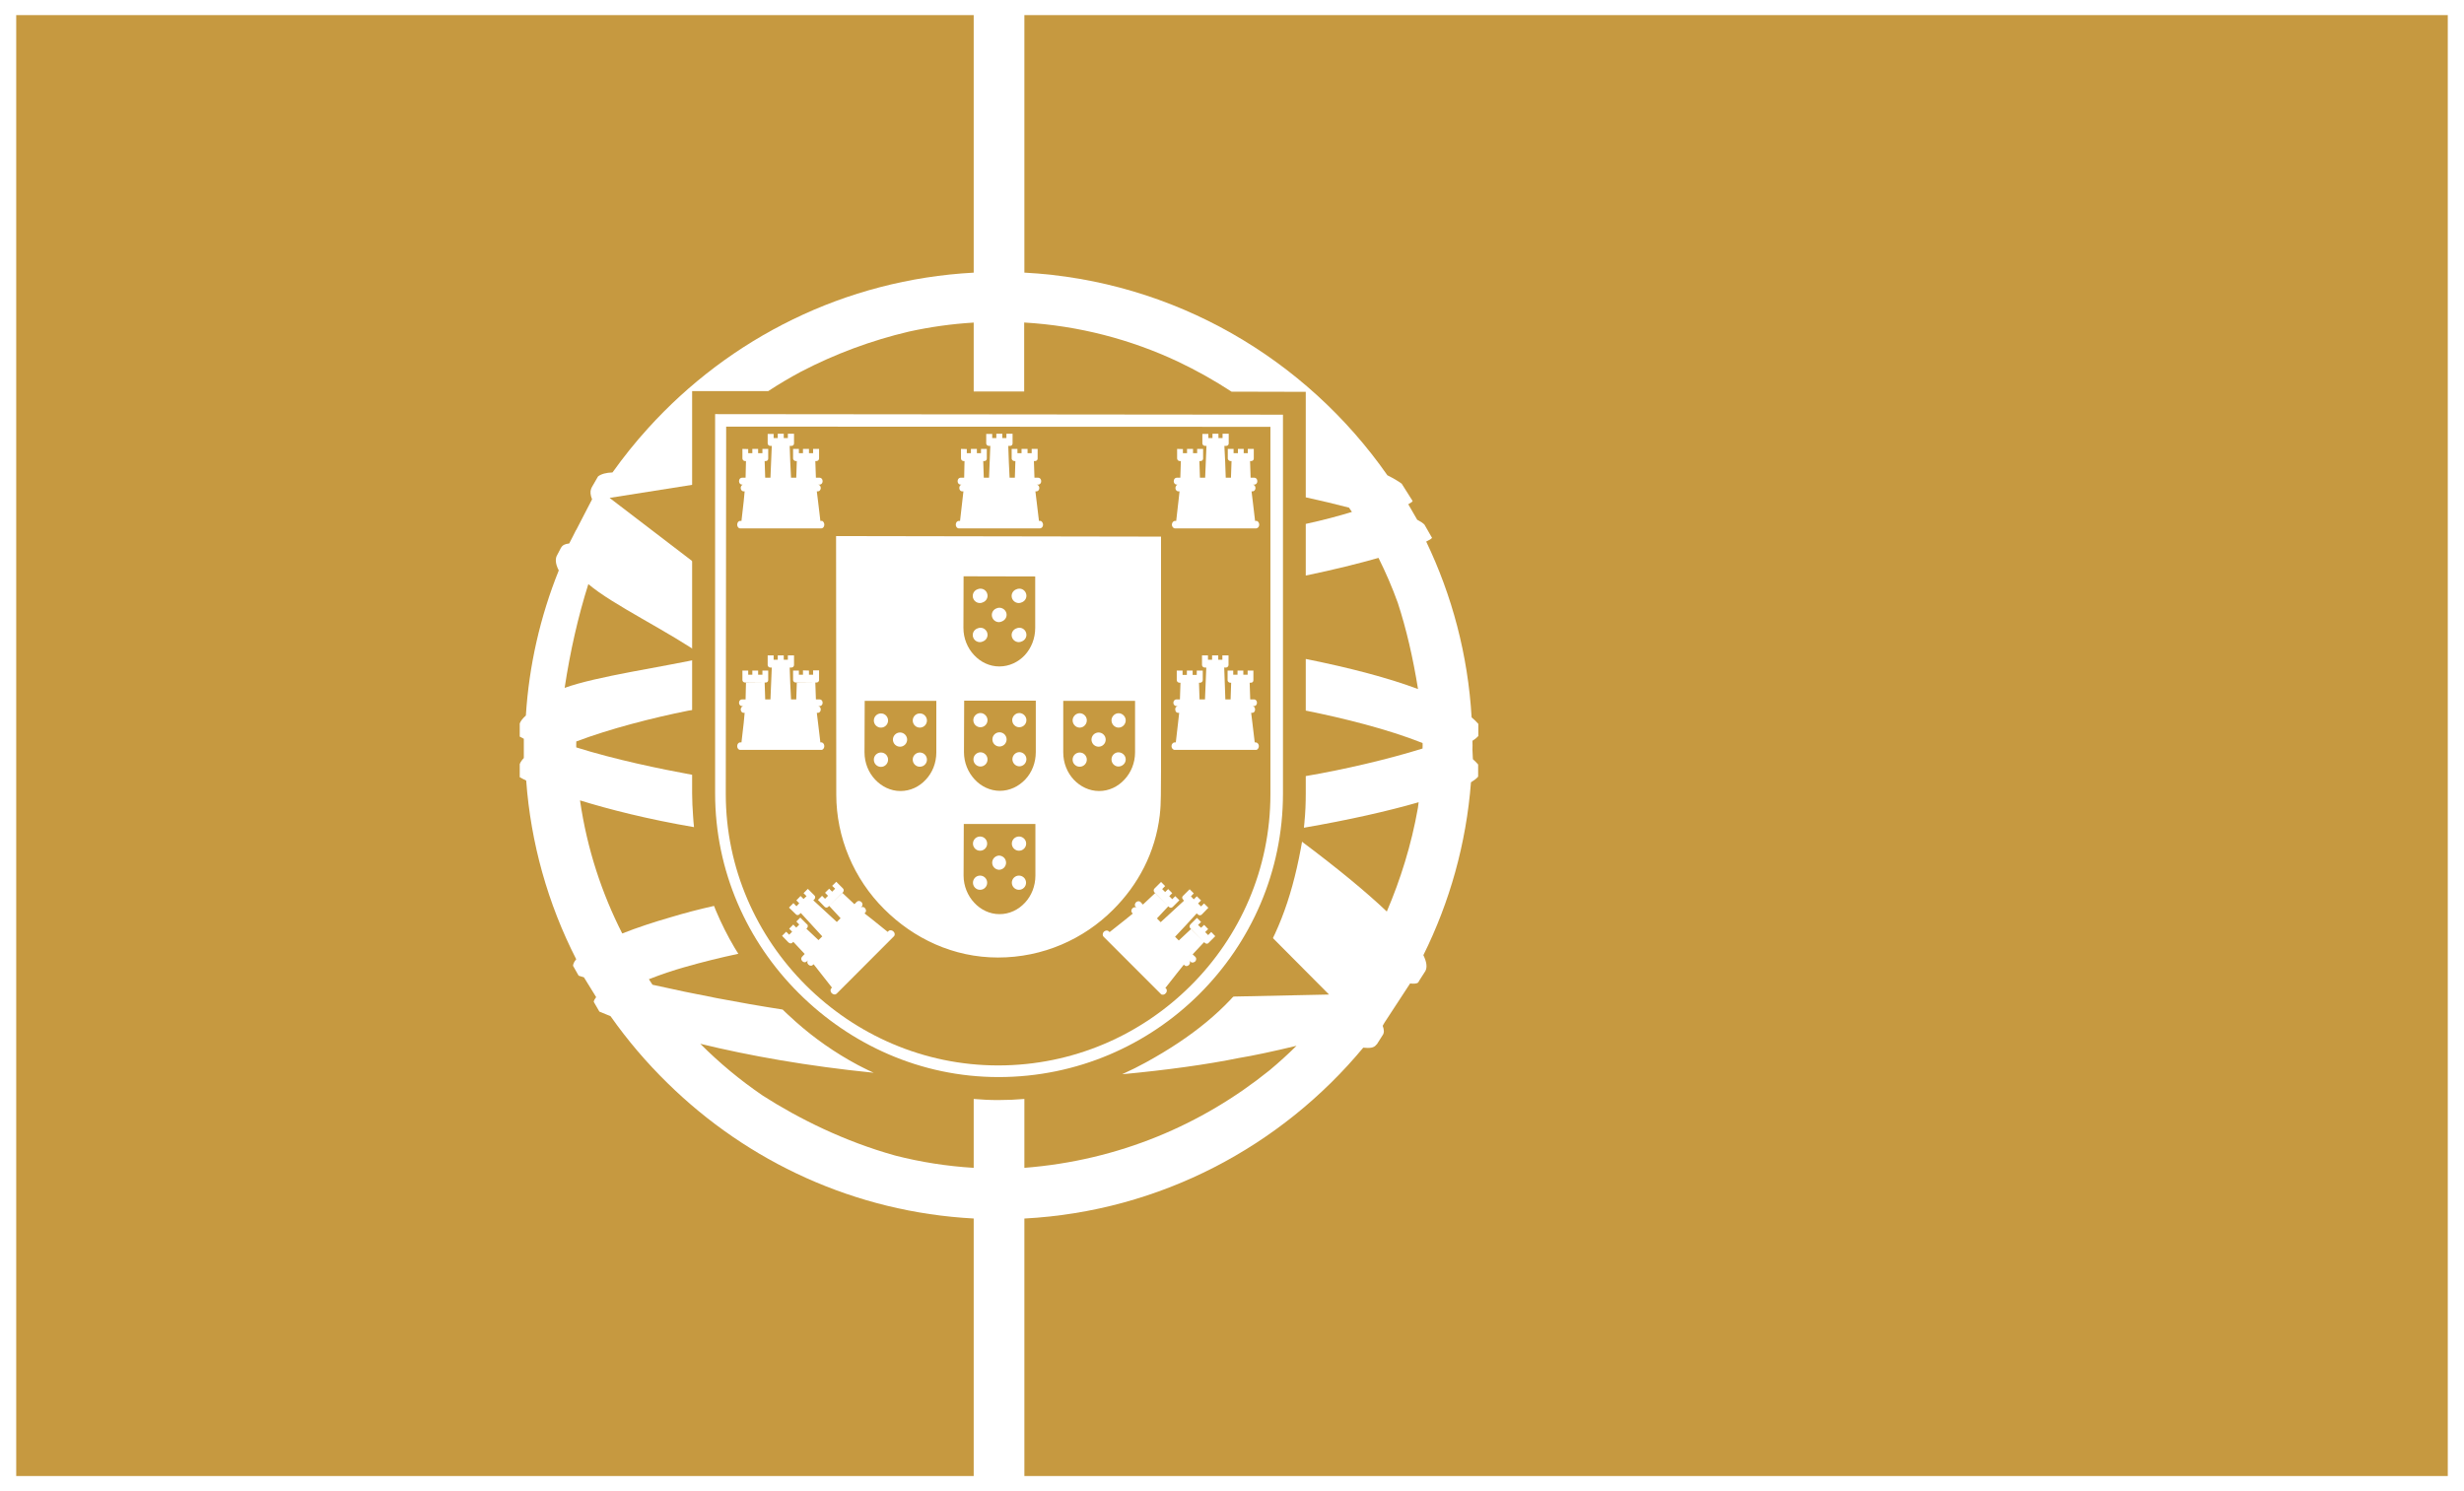 <svg width="76" height="46" viewBox="0 0 76 46" fill="none" xmlns="http://www.w3.org/2000/svg">
<path fill-rule="evenodd" clip-rule="evenodd" d="M30.151 19.385C30.179 19.372 30.21 19.365 30.241 19.365C30.269 19.365 30.298 19.37 30.324 19.381C30.351 19.392 30.375 19.409 30.395 19.429C30.416 19.449 30.432 19.473 30.443 19.5C30.454 19.526 30.46 19.555 30.46 19.584C30.46 19.679 30.398 19.758 30.314 19.788C30.285 19.802 30.255 19.809 30.223 19.809C30.195 19.809 30.166 19.803 30.139 19.792C30.113 19.781 30.089 19.765 30.068 19.745C30.048 19.724 30.032 19.7 30.021 19.674C30.009 19.647 30.004 19.619 30.004 19.59C30.004 19.494 30.066 19.415 30.151 19.385ZM30.15 18.179C30.179 18.166 30.209 18.159 30.241 18.159C30.269 18.159 30.298 18.164 30.325 18.175C30.351 18.186 30.375 18.202 30.396 18.223C30.416 18.243 30.432 18.267 30.443 18.294C30.454 18.32 30.46 18.349 30.46 18.378C30.46 18.473 30.398 18.552 30.314 18.582C30.286 18.596 30.255 18.603 30.223 18.603C30.195 18.603 30.166 18.597 30.139 18.586C30.113 18.575 30.089 18.559 30.068 18.539C30.048 18.518 30.032 18.494 30.021 18.468C30.009 18.441 30.004 18.413 30.004 18.384C30.004 18.288 30.065 18.209 30.15 18.179H30.15ZM30.734 18.768C30.761 18.756 30.791 18.747 30.823 18.747C30.944 18.747 31.048 18.845 31.048 18.966C31.048 19.059 30.987 19.137 30.904 19.169C30.875 19.184 30.843 19.191 30.811 19.192C30.782 19.192 30.754 19.186 30.727 19.175C30.701 19.164 30.677 19.148 30.656 19.127C30.636 19.107 30.62 19.083 30.609 19.056C30.598 19.029 30.592 19.001 30.592 18.972C30.592 18.878 30.651 18.8 30.734 18.768ZM31.35 19.385C31.378 19.372 31.409 19.365 31.44 19.365C31.469 19.365 31.497 19.37 31.524 19.381C31.55 19.392 31.575 19.409 31.595 19.429C31.615 19.449 31.631 19.473 31.642 19.5C31.653 19.527 31.659 19.555 31.659 19.584C31.659 19.679 31.598 19.758 31.513 19.788C31.485 19.802 31.454 19.809 31.423 19.809C31.394 19.809 31.366 19.803 31.339 19.792C31.312 19.781 31.288 19.765 31.268 19.745C31.247 19.724 31.231 19.7 31.22 19.674C31.209 19.647 31.203 19.619 31.203 19.59C31.204 19.494 31.265 19.415 31.35 19.385ZM31.35 18.179C31.378 18.166 31.409 18.159 31.44 18.159C31.469 18.159 31.497 18.164 31.524 18.175C31.551 18.186 31.575 18.203 31.595 18.223C31.615 18.243 31.631 18.267 31.642 18.294C31.653 18.321 31.659 18.349 31.659 18.378C31.659 18.473 31.598 18.552 31.513 18.582C31.485 18.596 31.454 18.603 31.423 18.603C31.394 18.603 31.366 18.597 31.339 18.586C31.312 18.575 31.288 18.559 31.268 18.539C31.247 18.518 31.231 18.494 31.22 18.468C31.209 18.441 31.203 18.413 31.203 18.384C31.204 18.288 31.265 18.209 31.35 18.179ZM30.823 20.559C31.129 20.559 31.406 20.426 31.607 20.213C31.809 19.994 31.93 19.699 31.93 19.37V17.783L29.721 17.778L29.716 19.37C29.716 19.694 29.843 19.994 30.044 20.207C30.246 20.426 30.523 20.559 30.823 20.559Z" fill="#C69940"/>
<path fill-rule="evenodd" clip-rule="evenodd" d="M27.173 23.214C27.201 23.214 27.23 23.22 27.256 23.23C27.283 23.242 27.307 23.258 27.328 23.278C27.348 23.298 27.364 23.323 27.375 23.349C27.386 23.376 27.392 23.404 27.392 23.433C27.392 23.462 27.387 23.491 27.376 23.518C27.365 23.546 27.349 23.57 27.329 23.591C27.309 23.612 27.284 23.628 27.257 23.64C27.23 23.651 27.202 23.657 27.172 23.657C27.143 23.657 27.114 23.651 27.087 23.64C27.061 23.628 27.036 23.612 27.016 23.591C26.995 23.57 26.979 23.546 26.969 23.518C26.958 23.491 26.953 23.462 26.953 23.433C26.953 23.312 27.052 23.214 27.173 23.214ZM27.173 22.008C27.201 22.008 27.23 22.014 27.256 22.024C27.283 22.035 27.307 22.052 27.328 22.072C27.348 22.092 27.364 22.117 27.375 22.143C27.386 22.17 27.392 22.198 27.392 22.227C27.392 22.348 27.294 22.446 27.173 22.446C27.144 22.446 27.115 22.441 27.089 22.43C27.062 22.419 27.038 22.402 27.017 22.382C26.997 22.362 26.981 22.338 26.97 22.311C26.959 22.284 26.953 22.256 26.953 22.227C26.953 22.106 27.052 22.008 27.173 22.008ZM27.761 22.596C27.79 22.596 27.818 22.602 27.845 22.613C27.871 22.624 27.895 22.64 27.916 22.661C27.936 22.681 27.952 22.705 27.963 22.732C27.974 22.758 27.98 22.787 27.98 22.816C27.98 22.844 27.974 22.873 27.963 22.899C27.952 22.926 27.936 22.95 27.916 22.97C27.895 22.991 27.871 23.007 27.845 23.018C27.818 23.029 27.79 23.035 27.761 23.035C27.732 23.035 27.703 23.029 27.677 23.018C27.65 23.007 27.626 22.991 27.606 22.971C27.585 22.95 27.569 22.926 27.558 22.899C27.547 22.873 27.541 22.844 27.541 22.816C27.541 22.787 27.547 22.758 27.558 22.732C27.569 22.705 27.585 22.681 27.606 22.66C27.626 22.64 27.65 22.624 27.677 22.613C27.703 22.602 27.732 22.596 27.761 22.596ZM28.372 23.214C28.401 23.214 28.429 23.22 28.456 23.23C28.483 23.242 28.507 23.258 28.527 23.278C28.547 23.298 28.564 23.323 28.574 23.349C28.585 23.376 28.591 23.404 28.591 23.433C28.591 23.476 28.578 23.519 28.554 23.555C28.53 23.591 28.496 23.619 28.456 23.636C28.416 23.652 28.371 23.657 28.329 23.648C28.286 23.64 28.247 23.619 28.217 23.588C28.186 23.557 28.165 23.518 28.157 23.476C28.148 23.433 28.153 23.389 28.169 23.349C28.186 23.309 28.214 23.275 28.25 23.251C28.286 23.227 28.329 23.214 28.372 23.214ZM28.372 22.008C28.401 22.008 28.429 22.014 28.456 22.024C28.483 22.035 28.507 22.052 28.527 22.072C28.547 22.092 28.563 22.117 28.574 22.143C28.585 22.17 28.591 22.198 28.591 22.227C28.591 22.348 28.493 22.446 28.372 22.446C28.314 22.446 28.258 22.423 28.217 22.382C28.176 22.341 28.153 22.285 28.153 22.227C28.153 22.169 28.176 22.113 28.217 22.072C28.258 22.031 28.314 22.008 28.372 22.008ZM27.772 24.402C28.078 24.402 28.355 24.27 28.556 24.05C28.758 23.837 28.88 23.537 28.88 23.214V21.621H26.671L26.665 23.208C26.665 23.537 26.792 23.837 26.994 24.05C27.195 24.264 27.472 24.402 27.772 24.402Z" fill="#C69940"/>
<path fill-rule="evenodd" clip-rule="evenodd" d="M30.241 23.207C30.269 23.207 30.298 23.213 30.325 23.224C30.351 23.235 30.375 23.252 30.395 23.272C30.416 23.292 30.432 23.316 30.443 23.343C30.454 23.37 30.459 23.398 30.459 23.427C30.46 23.456 30.454 23.484 30.443 23.511C30.432 23.537 30.416 23.561 30.395 23.582C30.375 23.602 30.351 23.618 30.325 23.629C30.298 23.64 30.269 23.646 30.241 23.646C30.183 23.645 30.128 23.622 30.088 23.581C30.047 23.54 30.025 23.484 30.025 23.427C30.025 23.369 30.047 23.314 30.088 23.273C30.128 23.232 30.183 23.208 30.241 23.207ZM30.241 21.996C30.362 21.996 30.459 22.1 30.459 22.215C30.459 22.336 30.362 22.434 30.241 22.434C30.212 22.434 30.183 22.429 30.157 22.418C30.13 22.407 30.106 22.39 30.085 22.37C30.065 22.35 30.049 22.326 30.038 22.299C30.027 22.272 30.021 22.244 30.021 22.215C30.021 22.1 30.119 21.996 30.241 21.996ZM30.829 22.59C30.858 22.59 30.886 22.596 30.913 22.607C30.939 22.618 30.963 22.634 30.984 22.654C31.004 22.675 31.02 22.699 31.031 22.726C31.042 22.752 31.048 22.781 31.048 22.809C31.048 22.838 31.042 22.867 31.031 22.893C31.02 22.92 31.004 22.944 30.984 22.965C30.963 22.985 30.939 23.001 30.913 23.012C30.886 23.023 30.858 23.029 30.829 23.029C30.8 23.029 30.771 23.023 30.745 23.012C30.718 23.001 30.694 22.985 30.674 22.965C30.653 22.944 30.637 22.92 30.626 22.893C30.615 22.867 30.61 22.838 30.61 22.809C30.61 22.781 30.615 22.752 30.626 22.726C30.637 22.699 30.653 22.675 30.674 22.654C30.694 22.634 30.718 22.618 30.745 22.607C30.771 22.596 30.8 22.59 30.829 22.59ZM31.44 23.202C31.498 23.202 31.554 23.225 31.595 23.266C31.636 23.307 31.659 23.363 31.659 23.421C31.659 23.479 31.636 23.535 31.595 23.576C31.554 23.617 31.498 23.64 31.44 23.64C31.383 23.639 31.329 23.615 31.289 23.574C31.25 23.533 31.227 23.478 31.227 23.421C31.227 23.364 31.25 23.309 31.289 23.268C31.329 23.227 31.383 23.203 31.44 23.202H31.44ZM31.44 21.996C31.561 21.996 31.659 22.1 31.659 22.215C31.659 22.336 31.561 22.434 31.44 22.434C31.411 22.434 31.383 22.429 31.356 22.418C31.33 22.407 31.305 22.39 31.285 22.37C31.265 22.35 31.248 22.326 31.238 22.299C31.227 22.272 31.221 22.244 31.221 22.215C31.221 22.1 31.319 21.996 31.44 21.996ZM29.733 23.202C29.733 23.531 29.86 23.825 30.062 24.044C30.258 24.258 30.54 24.396 30.84 24.396C31.146 24.396 31.423 24.258 31.625 24.044C31.826 23.831 31.948 23.531 31.948 23.202V21.615H29.739L29.733 23.202Z" fill="#C69940"/>
<path fill-rule="evenodd" clip-rule="evenodd" d="M24.871 28.649L24.468 29.053L24.872 28.649H24.871Z" fill="#C69940"/>
<path fill-rule="evenodd" clip-rule="evenodd" d="M25.979 27.541L25.575 27.945L25.982 27.544L25.979 27.541Z" fill="#C69940"/>
<path fill-rule="evenodd" clip-rule="evenodd" d="M30.229 27.011C30.258 27.011 30.286 27.016 30.313 27.027C30.34 27.038 30.364 27.055 30.384 27.075C30.404 27.095 30.421 27.12 30.432 27.146C30.443 27.173 30.448 27.201 30.448 27.23C30.448 27.259 30.443 27.288 30.432 27.314C30.421 27.341 30.404 27.365 30.384 27.385C30.364 27.406 30.34 27.422 30.313 27.433C30.286 27.444 30.258 27.449 30.229 27.449C30.2 27.449 30.172 27.444 30.145 27.433C30.119 27.422 30.094 27.405 30.074 27.385C30.054 27.365 30.038 27.341 30.027 27.314C30.016 27.287 30.01 27.259 30.01 27.23C30.01 27.201 30.016 27.173 30.027 27.146C30.038 27.12 30.054 27.095 30.074 27.075C30.094 27.055 30.119 27.038 30.145 27.027C30.172 27.016 30.2 27.011 30.229 27.011ZM30.229 25.805C30.258 25.805 30.286 25.811 30.313 25.821C30.34 25.832 30.364 25.849 30.384 25.869C30.404 25.889 30.421 25.913 30.432 25.94C30.443 25.967 30.448 25.995 30.448 26.024C30.448 26.053 30.443 26.081 30.432 26.108C30.421 26.134 30.404 26.159 30.384 26.179C30.364 26.199 30.34 26.216 30.313 26.227C30.286 26.238 30.258 26.243 30.229 26.243C30.2 26.243 30.172 26.238 30.145 26.227C30.119 26.215 30.094 26.199 30.074 26.179C30.054 26.159 30.038 26.134 30.027 26.108C30.016 26.081 30.01 26.053 30.01 26.024C30.01 25.995 30.016 25.967 30.027 25.94C30.038 25.913 30.054 25.889 30.074 25.869C30.094 25.849 30.119 25.832 30.145 25.822C30.172 25.811 30.2 25.805 30.229 25.805ZM30.817 26.393C30.874 26.395 30.929 26.419 30.969 26.459C31.009 26.5 31.031 26.555 31.031 26.613C31.031 26.67 31.009 26.725 30.969 26.766C30.929 26.807 30.874 26.83 30.817 26.832C30.76 26.83 30.706 26.807 30.666 26.766C30.626 26.725 30.603 26.67 30.603 26.613C30.603 26.555 30.626 26.5 30.666 26.459C30.706 26.419 30.76 26.395 30.817 26.393ZM31.428 27.011C31.457 27.011 31.486 27.016 31.512 27.027C31.539 27.038 31.563 27.055 31.584 27.075C31.604 27.095 31.62 27.119 31.631 27.146C31.642 27.173 31.648 27.201 31.648 27.23C31.648 27.259 31.642 27.288 31.631 27.314C31.62 27.341 31.604 27.365 31.584 27.385C31.563 27.406 31.539 27.422 31.512 27.433C31.486 27.444 31.457 27.449 31.428 27.449C31.4 27.449 31.371 27.444 31.345 27.433C31.318 27.422 31.294 27.405 31.273 27.385C31.253 27.365 31.237 27.341 31.226 27.314C31.215 27.287 31.209 27.259 31.209 27.23C31.209 27.201 31.215 27.173 31.226 27.146C31.237 27.12 31.253 27.095 31.273 27.075C31.294 27.055 31.318 27.038 31.345 27.027C31.371 27.016 31.4 27.011 31.428 27.011ZM31.428 25.805C31.457 25.804 31.486 25.81 31.513 25.821C31.54 25.831 31.565 25.848 31.585 25.868C31.606 25.888 31.623 25.913 31.634 25.939C31.645 25.966 31.651 25.995 31.651 26.024C31.651 26.053 31.645 26.082 31.634 26.109C31.623 26.136 31.606 26.16 31.585 26.18C31.565 26.201 31.54 26.217 31.513 26.228C31.486 26.238 31.457 26.244 31.428 26.243C31.4 26.243 31.371 26.238 31.345 26.227C31.318 26.215 31.294 26.199 31.273 26.179C31.253 26.159 31.237 26.134 31.226 26.108C31.215 26.081 31.209 26.053 31.209 26.024C31.209 25.995 31.215 25.967 31.226 25.94C31.237 25.913 31.253 25.889 31.273 25.869C31.294 25.849 31.318 25.832 31.345 25.822C31.371 25.811 31.4 25.805 31.428 25.805ZM29.721 27.005V27.011C29.721 27.334 29.849 27.634 30.05 27.848C30.252 28.067 30.529 28.2 30.829 28.2C31.134 28.2 31.411 28.067 31.613 27.848C31.815 27.634 31.936 27.334 31.936 27.011V25.418H29.727L29.721 27.005Z" fill="#C69940"/>
<path fill-rule="evenodd" clip-rule="evenodd" d="M35.056 28.003L35.05 27.998V28.003H35.056Z" fill="#C69940"/>
<path fill-rule="evenodd" clip-rule="evenodd" d="M35.05 27.997H35.05L35.05 27.998V27.997Z" fill="#C69940"/>
<path fill-rule="evenodd" clip-rule="evenodd" d="M26.561 27.992V27.986L26.555 27.992H26.561Z" fill="#C69940"/>
<path fill-rule="evenodd" clip-rule="evenodd" d="M33.303 23.214C33.331 23.214 33.36 23.22 33.387 23.23C33.413 23.241 33.438 23.258 33.458 23.278C33.478 23.298 33.494 23.323 33.505 23.349C33.516 23.376 33.522 23.404 33.522 23.433C33.522 23.554 33.424 23.652 33.303 23.652C33.274 23.652 33.245 23.647 33.219 23.636C33.192 23.625 33.168 23.608 33.148 23.588C33.127 23.568 33.111 23.544 33.1 23.517C33.089 23.49 33.084 23.462 33.084 23.433C33.084 23.312 33.182 23.214 33.303 23.214ZM33.303 22.002C33.424 22.002 33.522 22.106 33.522 22.221C33.522 22.342 33.424 22.446 33.303 22.446C33.182 22.446 33.084 22.342 33.084 22.221C33.084 22.106 33.182 22.002 33.303 22.002ZM33.885 22.596C33.914 22.596 33.943 22.602 33.969 22.613C33.996 22.624 34.02 22.64 34.04 22.661C34.06 22.681 34.077 22.705 34.088 22.732C34.099 22.758 34.104 22.787 34.104 22.816C34.104 22.844 34.099 22.873 34.088 22.899C34.077 22.926 34.061 22.95 34.04 22.97C34.02 22.991 33.996 23.007 33.969 23.018C33.943 23.029 33.914 23.035 33.885 23.035C33.857 23.035 33.828 23.029 33.801 23.018C33.775 23.007 33.751 22.991 33.73 22.971C33.71 22.95 33.694 22.926 33.683 22.899C33.672 22.873 33.666 22.844 33.666 22.816C33.666 22.787 33.672 22.758 33.683 22.732C33.694 22.705 33.71 22.681 33.73 22.66C33.751 22.64 33.775 22.624 33.801 22.613C33.828 22.602 33.857 22.596 33.885 22.596ZM34.496 23.208C34.618 23.208 34.722 23.306 34.722 23.427C34.722 23.549 34.618 23.646 34.496 23.646C34.381 23.646 34.283 23.549 34.283 23.427C34.283 23.306 34.381 23.208 34.496 23.208ZM34.502 22.002C34.623 22.002 34.722 22.106 34.722 22.221C34.722 22.342 34.623 22.446 34.502 22.446C34.381 22.446 34.283 22.342 34.283 22.221C34.283 22.106 34.381 22.002 34.502 22.002ZM33.903 24.402C34.208 24.402 34.485 24.264 34.681 24.05C34.883 23.837 35.01 23.537 35.01 23.208V21.621H32.795V23.208C32.795 23.537 32.916 23.831 33.118 24.05C33.32 24.264 33.597 24.402 33.903 24.402Z" fill="#C69940"/>
<path fill-rule="evenodd" clip-rule="evenodd" d="M24.75 29.653H24.745V29.648C24.704 29.607 24.704 29.55 24.739 29.515L24.82 29.428L24.468 29.053L24.445 29.076C24.416 29.111 24.37 29.111 24.335 29.082H24.329L24.122 28.869L24.249 28.742L24.341 28.834L24.433 28.742L24.341 28.649L24.468 28.522L24.56 28.615L24.652 28.522L24.566 28.43H24.56L24.687 28.303V28.309L24.894 28.517H24.9C24.923 28.546 24.923 28.597 24.894 28.626L24.872 28.649L25.246 29.001L25.362 28.886L25.039 28.534L24.716 28.182L24.693 28.165L24.664 28.199L24.658 28.205C24.629 28.234 24.577 28.24 24.549 28.205L24.335 27.997L24.341 27.992L24.473 27.859L24.566 27.957L24.652 27.865L24.56 27.772H24.566L24.693 27.64L24.785 27.732L24.877 27.645L24.785 27.553L24.912 27.426L24.918 27.42L25.125 27.628C25.154 27.657 25.148 27.709 25.119 27.743H25.113V27.749L25.085 27.772L25.811 28.442L25.927 28.326L25.575 27.945L25.546 27.974C25.517 28.003 25.471 28.009 25.436 27.974L25.229 27.761L25.356 27.634L25.448 27.726L25.54 27.634L25.448 27.541L25.575 27.415L25.667 27.507L25.76 27.415L25.667 27.328L25.794 27.201L26.002 27.409C26.031 27.438 26.03 27.489 26.002 27.524L25.982 27.544L26.354 27.893L26.428 27.818C26.463 27.784 26.527 27.784 26.567 27.824H26.573V27.83C26.613 27.87 26.613 27.934 26.578 27.968L26.561 27.986H26.573L26.578 27.98H26.631V27.986H26.642L26.648 27.991H26.653L26.659 27.997H26.665V28.003H26.671V28.009H26.677V28.014C26.717 28.055 26.723 28.113 26.694 28.147L26.665 28.176L26.907 28.366L27.38 28.747L27.409 28.719C27.443 28.684 27.513 28.69 27.559 28.736C27.605 28.782 27.611 28.846 27.57 28.886L25.806 30.652H25.8V30.657H25.794V30.663H25.788L25.783 30.669H25.771V30.675C25.731 30.686 25.69 30.669 25.656 30.64C25.621 30.606 25.61 30.559 25.621 30.525V30.513H25.627V30.502H25.633V30.496H25.638V30.49L25.662 30.467L25.304 30.011L25.096 29.746L25.067 29.769C25.039 29.804 24.975 29.798 24.935 29.757C24.894 29.717 24.889 29.659 24.923 29.625L24.883 29.659C24.848 29.694 24.791 29.694 24.75 29.653ZM22.738 23.017C22.738 22.954 22.778 22.902 22.83 22.902H22.87L22.939 22.302L22.968 21.99H22.934C22.888 21.99 22.847 21.944 22.847 21.886V21.869L22.853 21.863V21.846H22.859V21.834L22.864 21.828V21.823H22.87V21.817L22.876 21.811L22.882 21.806L22.888 21.8H22.893V21.794H22.899L22.905 21.788H22.916V21.782H22.887C22.836 21.782 22.795 21.736 22.795 21.684V21.673C22.795 21.621 22.836 21.575 22.888 21.575H22.997L23.009 21.061L23.585 21.055H22.98C22.939 21.055 22.899 21.021 22.899 20.98V20.686H23.078V20.813H23.205V20.686H23.384V20.813H23.516V20.686H23.695V20.98C23.695 21.026 23.66 21.055 23.62 21.055L23.585 21.055L23.602 21.575H23.764L23.805 20.593H23.759C23.718 20.593 23.678 20.559 23.678 20.513V20.218H23.862V20.351H23.989V20.218H24.174V20.351H24.301V20.218H24.491V20.513C24.491 20.559 24.456 20.593 24.41 20.593H24.358V20.617L24.375 21.096L24.399 21.575H24.56L24.577 21.061L25.148 21.055H24.549C24.502 21.055 24.468 21.026 24.462 20.98V20.686H24.641V20.813H24.767V20.68L24.952 20.686V20.813H25.079V20.68H25.264V20.986C25.261 21.005 25.251 21.023 25.236 21.036C25.221 21.049 25.202 21.055 25.183 21.055L25.148 21.055L25.166 21.575H25.281C25.333 21.575 25.373 21.621 25.373 21.673V21.684C25.373 21.736 25.333 21.782 25.281 21.782H25.229C25.275 21.782 25.316 21.828 25.316 21.886C25.316 21.944 25.275 21.99 25.229 21.99H25.194L25.235 22.325L25.304 22.902H25.35V22.908H25.367V22.913H25.373C25.402 22.931 25.425 22.971 25.425 23.017C25.425 23.063 25.402 23.104 25.373 23.121L25.367 23.127H25.356V23.133H22.83C22.778 23.133 22.738 23.081 22.738 23.017ZM22.83 16.069H22.87L22.939 15.464L22.968 15.158H22.934C22.888 15.158 22.847 15.111 22.847 15.054V15.031H22.853V15.013L22.859 15.008V14.996H22.864V14.985H22.87V14.979H22.876V14.973H22.882V14.967H22.888V14.961H22.893L22.899 14.956H22.905V14.95H22.888C22.836 14.95 22.795 14.904 22.795 14.846V14.84C22.795 14.783 22.836 14.736 22.888 14.736H22.997L23.009 14.223H22.98C22.939 14.223 22.899 14.188 22.899 14.142V13.848L23.078 13.853V13.98H23.205V13.848H23.384V13.98H23.516V13.848H23.695V14.148C23.695 14.194 23.66 14.223 23.62 14.223H23.585L23.602 14.736H23.764L23.805 13.755H23.759C23.718 13.755 23.678 13.721 23.678 13.68V13.386H23.862V13.513H23.989V13.38H24.174V13.513H24.301V13.38H24.491V13.68C24.491 13.726 24.456 13.755 24.41 13.755H24.358V13.778L24.375 14.257L24.399 14.736H24.56L24.577 14.223H24.549C24.527 14.223 24.507 14.215 24.491 14.201C24.475 14.188 24.465 14.169 24.462 14.148V13.848H24.641V13.98H24.767V13.848H24.952V13.98H25.079V13.848H25.264V14.148C25.258 14.194 25.223 14.223 25.183 14.223L25.148 14.223L25.166 14.736H25.281C25.333 14.736 25.373 14.783 25.373 14.84V14.846C25.373 14.904 25.333 14.95 25.281 14.95H25.229C25.275 14.95 25.316 14.996 25.316 15.054C25.316 15.111 25.275 15.158 25.229 15.158H25.194L25.235 15.487L25.304 16.069H25.362V16.075H25.373C25.389 16.088 25.402 16.105 25.411 16.124C25.42 16.143 25.425 16.164 25.425 16.185C25.425 16.231 25.402 16.271 25.373 16.289H25.367L25.362 16.294H25.344V16.3H22.83C22.778 16.3 22.738 16.248 22.738 16.185C22.738 16.121 22.778 16.069 22.83 16.069ZM35.811 16.554V23.773L35.806 24.535C35.806 24.737 35.794 24.962 35.771 25.158C35.633 26.301 35.108 27.293 34.329 28.067C33.424 28.973 32.167 29.538 30.783 29.538C29.41 29.538 28.182 28.955 27.271 28.043C26.336 27.114 25.794 25.833 25.794 24.512L25.788 16.537L35.811 16.554ZM29.577 16.069H29.612L29.681 15.464L29.716 15.158H29.675C29.629 15.158 29.589 15.111 29.589 15.054V15.031H29.595V15.013L29.6 15.008V14.996H29.606V14.985H29.612V14.979H29.618V14.973H29.623V14.967H29.629V14.961H29.635L29.641 14.956H29.646L29.652 14.95H29.629C29.577 14.95 29.537 14.904 29.537 14.846V14.84C29.537 14.783 29.577 14.736 29.629 14.736H29.739L29.75 14.223H29.721C29.681 14.223 29.641 14.188 29.641 14.142V13.848L29.82 13.853V13.98H29.947V13.848H30.131V13.98H30.258V13.848H30.437V14.148C30.437 14.194 30.402 14.223 30.362 14.223H30.327L30.344 14.736H30.506L30.546 13.755H30.5C30.46 13.755 30.419 13.721 30.419 13.68V13.386H30.604V13.513H30.731V13.38H30.915V13.513H31.042V13.38H31.232V13.68C31.232 13.726 31.198 13.755 31.151 13.755H31.1V13.778L31.117 14.257L31.14 14.736H31.302L31.319 14.223H31.29C31.269 14.223 31.249 14.215 31.233 14.201C31.217 14.188 31.207 14.169 31.204 14.148V13.848H31.382V13.98H31.509V13.848H31.694V13.98H31.821V13.848H32.005V14.148C32.005 14.194 31.965 14.223 31.924 14.223L31.89 14.223L31.907 14.736H32.022C32.075 14.736 32.115 14.783 32.115 14.84V14.846C32.115 14.904 32.075 14.95 32.022 14.95H31.971C32.017 14.95 32.057 14.996 32.057 15.054C32.057 15.111 32.017 15.158 31.971 15.158H31.936L31.976 15.487L32.046 16.069H32.103V16.075H32.115C32.144 16.098 32.172 16.139 32.172 16.185C32.172 16.231 32.149 16.271 32.115 16.289H32.109L32.103 16.294H32.086V16.3H29.577C29.52 16.3 29.48 16.248 29.48 16.185C29.48 16.121 29.52 16.069 29.577 16.069ZM35.938 27.518L36.031 27.426L36.157 27.553L36.065 27.645L36.157 27.738L36.25 27.645L36.377 27.772L36.169 27.98C36.134 28.014 36.088 28.009 36.059 27.98L36.036 27.957L35.685 28.332L35.8 28.448L36.521 27.784L36.492 27.755V27.749C36.458 27.72 36.452 27.669 36.486 27.639L36.694 27.432L36.7 27.438L36.821 27.559L36.734 27.651L36.821 27.743L36.913 27.651H36.919L37.046 27.778L36.953 27.87L37.046 27.962L37.138 27.87L37.265 27.997L37.271 28.003L37.063 28.217C37.028 28.245 36.982 28.24 36.948 28.211L36.942 28.205L36.913 28.176L36.895 28.194L36.573 28.546L36.244 28.897L36.359 29.013L36.734 28.661L37.138 29.065L36.717 28.638C36.682 28.609 36.682 28.557 36.711 28.528L36.711 28.522L36.919 28.315L37.046 28.442L36.953 28.534L37.046 28.62L37.138 28.534V28.528L37.265 28.661L37.172 28.753L37.265 28.846L37.357 28.753V28.747L37.484 28.88L37.276 29.088V29.094H37.271C37.242 29.122 37.196 29.117 37.167 29.088L37.138 29.065L36.786 29.44L36.873 29.521C36.907 29.555 36.901 29.619 36.867 29.659H36.861V29.665H36.855C36.815 29.7 36.757 29.705 36.723 29.671L36.682 29.63C36.717 29.665 36.711 29.729 36.671 29.769C36.63 29.809 36.573 29.815 36.538 29.78L36.515 29.757L36.307 30.017L35.944 30.479L35.967 30.496V30.502H35.973V30.508H35.979V30.519H35.985V30.53C35.996 30.571 35.985 30.617 35.95 30.646C35.921 30.681 35.875 30.692 35.84 30.681H35.829L35.823 30.675H35.817V30.669H35.812L35.806 30.663L34.035 28.892C34.001 28.857 34.006 28.788 34.047 28.742C34.093 28.701 34.162 28.69 34.197 28.73L34.226 28.753L34.699 28.378L34.941 28.182L34.918 28.159C34.883 28.124 34.889 28.061 34.929 28.02H34.935V28.014H34.941V28.009H34.947V28.003H34.958V27.997H34.969L34.975 27.991H34.992L34.998 27.986H35.016L35.021 27.991H35.039V27.997H35.05L35.027 27.974C34.992 27.94 34.998 27.882 35.033 27.841V27.836H35.039C35.079 27.795 35.142 27.79 35.177 27.824L35.252 27.905L35.627 27.553L36.036 27.957L35.61 27.53C35.581 27.501 35.575 27.449 35.604 27.415L35.812 27.207L35.938 27.334L35.846 27.426L35.938 27.518H35.938ZM36.233 22.902H36.267L36.336 22.302L36.371 21.99H36.336C36.284 21.99 36.25 21.944 36.25 21.886V21.852H36.255V21.84L36.261 21.834V21.828L36.267 21.823V21.817H36.273V21.811H36.279V21.806H36.284V21.8H36.29L36.296 21.794H36.302L36.307 21.788H36.319V21.782H36.284C36.238 21.782 36.192 21.736 36.192 21.684V21.673C36.192 21.621 36.238 21.575 36.284 21.575H36.394L36.411 21.061H36.382C36.336 21.061 36.296 21.026 36.296 20.98V20.686H36.475V20.819H36.608V20.686H36.786V20.819H36.913V20.686H37.098V20.98C37.098 21.026 37.057 21.061 37.017 21.061H36.982L36.999 21.575H37.167L37.207 20.593H37.161C37.115 20.593 37.075 20.559 37.075 20.513L37.075 20.218H37.259V20.351H37.386V20.218H37.576V20.351H37.703V20.218H37.893V20.513C37.893 20.559 37.853 20.593 37.812 20.593H37.755L37.761 20.617L37.778 21.096L37.795 21.575H37.957L37.974 21.061H37.945C37.905 21.061 37.864 21.026 37.864 20.986V20.686H38.038V20.813H38.17V20.686H38.349V20.813H38.482V20.686H38.66V20.986C38.66 21.032 38.626 21.061 38.58 21.061H38.545L38.562 21.575H38.683C38.73 21.575 38.77 21.621 38.77 21.673V21.684C38.77 21.736 38.73 21.782 38.683 21.782L38.626 21.782C38.678 21.782 38.712 21.828 38.712 21.886C38.712 21.944 38.678 21.99 38.626 21.99H38.591L38.632 22.325L38.701 22.902H38.741L38.747 22.908H38.764V22.913H38.77C38.805 22.931 38.828 22.971 38.828 23.017C38.828 23.063 38.805 23.104 38.77 23.127H38.758V23.133H36.233C36.181 23.133 36.134 23.081 36.134 23.017C36.134 22.954 36.181 22.902 36.233 22.902V22.902ZM36.244 16.069H36.279L36.348 15.464L36.382 15.158H36.342C36.296 15.158 36.255 15.111 36.255 15.054L36.255 15.048V15.036H36.261V15.013H36.267V15.002L36.273 14.996V14.99L36.279 14.985V14.979H36.284V14.973H36.29V14.967H36.296V14.961H36.307V14.956H36.313L36.319 14.95H36.296C36.244 14.95 36.203 14.904 36.203 14.846L36.204 14.84C36.204 14.783 36.244 14.736 36.296 14.736H36.406L36.423 14.223H36.388C36.348 14.223 36.307 14.188 36.307 14.142V13.848L36.486 13.853V13.98H36.613V13.848H36.798V13.98H36.925V13.848H37.109V14.148C37.109 14.194 37.069 14.223 37.028 14.223H36.994L37.011 14.736H37.172L37.213 13.755H37.172C37.126 13.755 37.086 13.721 37.086 13.68V13.386H37.271V13.513H37.398V13.38H37.582V13.513H37.709V13.38H37.899V13.68C37.899 13.726 37.864 13.755 37.818 13.755H37.766V13.778L37.79 14.257L37.807 14.736H37.968L37.986 14.223H37.957C37.936 14.223 37.916 14.215 37.9 14.201C37.884 14.188 37.873 14.169 37.87 14.148L37.87 14.142V13.848H38.049V13.98H38.182V13.848H38.361V13.98H38.487V13.848H38.672V14.148C38.672 14.194 38.632 14.223 38.591 14.223L38.557 14.223L38.574 14.736H38.689C38.741 14.736 38.781 14.783 38.781 14.84V14.846C38.781 14.904 38.741 14.95 38.689 14.95H38.637C38.683 14.95 38.724 14.996 38.724 15.054C38.724 15.111 38.683 15.158 38.637 15.158H38.603L38.643 15.487L38.712 16.069H38.77V16.075H38.781C38.799 16.087 38.814 16.104 38.824 16.123C38.834 16.142 38.839 16.163 38.839 16.185C38.839 16.231 38.816 16.271 38.781 16.289H38.776L38.77 16.294H38.758L38.753 16.3H36.244C36.192 16.3 36.146 16.248 36.146 16.185C36.146 16.121 36.192 16.069 36.244 16.069ZM30.788 32.867C33.101 32.867 35.2 31.927 36.723 30.409C38.245 28.897 39.185 26.808 39.185 24.5V13.167L22.398 13.161L22.386 24.489V24.494C22.386 26.791 23.337 28.88 24.86 30.398C26.388 31.921 28.487 32.867 30.788 32.867Z" fill="#C69940"/>
<path fill-rule="evenodd" clip-rule="evenodd" d="M26.544 28.003L26.55 27.997H26.544V28.003Z" fill="#C69940"/>
<path fill-rule="evenodd" clip-rule="evenodd" d="M21.762 20.284C20.627 19.476 18.9 18.663 18.147 18.018C17.832 19.017 17.588 20.085 17.416 21.22C18.403 20.862 20.387 20.587 21.762 20.284Z" fill="#C69940"/>
<path fill-rule="evenodd" clip-rule="evenodd" d="M39.572 24.483C39.572 26.89 38.585 29.077 36.994 30.664C35.408 32.245 33.217 33.226 30.8 33.226C28.395 33.226 26.227 32.222 24.635 30.635C23.043 29.048 22.057 26.872 22.057 24.472L22.057 12.775L39.572 12.792V24.483L39.572 24.483ZM36.337 11.157C34.877 10.47 33.273 10.048 31.59 9.949V12.077H30.033V9.951C29.361 9.991 28.694 10.085 28.036 10.229C26.876 10.502 25.754 10.919 24.697 11.47C24.354 11.655 24.019 11.852 23.695 12.065H21.348V21.904L21.238 21.921C20.124 22.144 18.809 22.482 17.775 22.873C17.775 22.912 17.773 22.95 17.773 22.989C17.773 23.011 17.774 23.034 17.774 23.056C18.954 23.428 20.358 23.72 21.348 23.901V24.472C21.348 24.702 21.361 24.933 21.377 25.164H21.377C21.383 25.28 21.394 25.395 21.406 25.516C19.97 25.27 18.787 24.968 17.89 24.691C18.111 26.214 18.572 27.574 19.192 28.796C19.657 28.613 20.177 28.442 20.679 28.298C21.117 28.165 21.567 28.049 22.023 27.946C22.044 28 22.068 28.056 22.09 28.111C22.253 28.496 22.443 28.875 22.659 29.239C22.697 29.301 22.733 29.363 22.773 29.423C22.212 29.542 21.656 29.68 21.106 29.838C20.787 29.928 20.396 30.057 20.014 30.208C20.051 30.265 20.088 30.322 20.126 30.378C21.445 30.674 22.78 30.932 24.139 31.143C24.201 31.202 24.264 31.262 24.326 31.321L24.329 31.322C24.893 31.854 25.518 32.318 26.19 32.704C26.278 32.755 26.367 32.804 26.457 32.852C26.503 32.876 26.549 32.9 26.596 32.923C26.712 32.983 26.83 33.04 26.948 33.093C24.909 32.889 23.097 32.565 21.599 32.199C22.192 32.793 22.839 33.33 23.533 33.802C24.629 34.504 26.049 35.214 27.619 35.649C28.399 35.849 29.206 35.976 30.033 36.026V33.901C30.288 33.924 30.544 33.936 30.8 33.935C31.066 33.935 31.331 33.924 31.596 33.901L31.596 36.026C34.511 35.799 37.077 34.695 39.158 33.017C39.446 32.777 39.724 32.525 39.99 32.261C39.272 32.435 38.623 32.571 38.217 32.637C37.23 32.839 35.968 33.012 34.612 33.139C34.745 33.078 34.876 33.015 35.007 32.95C35.073 32.917 35.138 32.882 35.204 32.847C35.249 32.824 35.293 32.801 35.338 32.777C38.202 31.206 39.531 29.355 40.12 26.191C40.12 26.192 40.12 26.192 40.12 26.192C40.133 26.117 40.147 26.043 40.16 25.966C41.233 26.77 42.122 27.499 42.775 28.119C43.193 27.142 43.534 26.064 43.734 24.923C43.743 24.865 43.749 24.806 43.757 24.748C42.819 25.02 41.593 25.297 40.218 25.534C40.224 25.472 40.23 25.414 40.236 25.354C40.236 25.355 40.236 25.355 40.235 25.355C40.264 25.066 40.275 24.772 40.275 24.483V23.941C41.461 23.74 42.817 23.421 43.877 23.091C43.877 23.057 43.88 23.023 43.88 22.989C43.88 22.966 43.878 22.944 43.878 22.921C42.797 22.492 41.442 22.155 40.275 21.921V20.328C41.656 20.605 42.829 20.916 43.738 21.256C43.58 20.28 43.378 19.404 43.114 18.597C42.943 18.121 42.742 17.659 42.519 17.21C41.91 17.383 41.152 17.573 40.275 17.755V16.162C40.823 16.043 41.297 15.916 41.699 15.792C41.67 15.747 41.639 15.704 41.609 15.66C41.197 15.552 40.751 15.446 40.275 15.342V12.088H39.999C39.998 12.088 39.998 12.088 39.998 12.087L37.986 12.082C37.458 11.737 36.907 11.428 36.337 11.157Z" fill="#C69940"/>
<path fill-rule="evenodd" clip-rule="evenodd" d="M30.033 37.848V37.589C26.368 37.394 23.056 35.836 20.593 33.416C19.943 32.782 19.354 32.09 18.832 31.348C18.717 31.303 18.602 31.255 18.487 31.206L18.314 30.906L18.316 30.903L18.314 30.9C18.321 30.859 18.347 30.812 18.388 30.76L18.011 30.149C17.956 30.132 17.902 30.115 17.847 30.098L17.674 29.792C17.68 29.727 17.715 29.66 17.773 29.591C16.895 27.875 16.371 26.001 16.23 24.079C16.146 24.038 16.077 24.003 16.031 23.975V23.565C16.031 23.566 16.032 23.566 16.033 23.567C16.054 23.509 16.098 23.447 16.157 23.384V22.79C16.107 22.765 16.063 22.742 16.031 22.723L16.031 22.717L16.031 22.717V22.319C16.057 22.243 16.123 22.16 16.22 22.073C16.317 20.536 16.66 19.025 17.235 17.597C17.177 17.486 17.146 17.386 17.144 17.298C17.142 17.229 17.156 17.167 17.19 17.114C17.327 16.876 17.296 16.8 17.557 16.765L17.678 16.53C17.706 16.47 17.736 16.411 17.767 16.352C17.768 16.353 17.769 16.353 17.77 16.354L18.262 15.403C18.211 15.277 18.199 15.168 18.233 15.077L18.257 15.025L18.43 14.725H18.431L18.447 14.696C18.548 14.62 18.698 14.581 18.892 14.574C19.231 14.1 19.594 13.645 19.985 13.215C22.497 10.436 26.058 8.623 30.033 8.411V0.466H0.5V45.534H30.033V37.848Z" fill="#C69940"/>
<path fill-rule="evenodd" clip-rule="evenodd" d="M31.596 0.466V8.41C36.222 8.655 40.289 11.075 42.793 14.662C42.97 14.75 43.12 14.836 43.234 14.921L43.58 15.469C43.571 15.46 43.56 15.451 43.551 15.442L43.568 15.469C43.537 15.495 43.492 15.524 43.437 15.556L43.712 16.033C43.817 16.088 43.895 16.139 43.937 16.185L44.174 16.6C44.172 16.599 44.169 16.597 44.166 16.596C44.149 16.622 44.088 16.66 43.99 16.707C44.786 18.367 45.277 20.199 45.391 22.13C45.469 22.196 45.54 22.263 45.598 22.331V22.711C45.597 22.71 45.596 22.709 45.595 22.708C45.594 22.709 45.593 22.71 45.592 22.711V22.711C45.553 22.756 45.492 22.804 45.416 22.853C45.416 22.902 45.419 22.951 45.419 23V23.006C45.419 23.044 45.416 23.081 45.416 23.12L45.43 23.42C45.49 23.474 45.545 23.528 45.592 23.583V23.964C45.591 23.962 45.59 23.962 45.589 23.961C45.544 24.015 45.47 24.072 45.371 24.133C45.224 26.034 44.712 27.835 43.903 29.465C44.001 29.667 44.028 29.833 43.966 29.953L43.791 30.226C43.775 30.254 43.758 30.283 43.741 30.311C43.702 30.344 43.616 30.352 43.493 30.339L42.702 31.549L42.648 31.645C42.693 31.762 42.697 31.858 42.651 31.927L42.467 32.216L42.453 32.226C42.381 32.327 42.256 32.339 42.048 32.319C39.52 35.362 35.787 37.368 31.596 37.59L31.596 37.848V45.534H75.5V0.466L31.596 0.466Z" fill="#C69940"/>
<path fill-rule="evenodd" clip-rule="evenodd" d="M26.55 27.997L26.555 27.992H26.55V27.997Z" fill="#C69940"/>
<path fill-rule="evenodd" clip-rule="evenodd" d="M18.802 15.359L21.472 14.937L21.472 17.401L18.802 15.359Z" fill="#C69940"/>
<path fill-rule="evenodd" clip-rule="evenodd" d="M40.993 30.68L39.086 28.762L37.634 30.751L40.993 30.68Z" fill="#C69940"/>
</svg>
